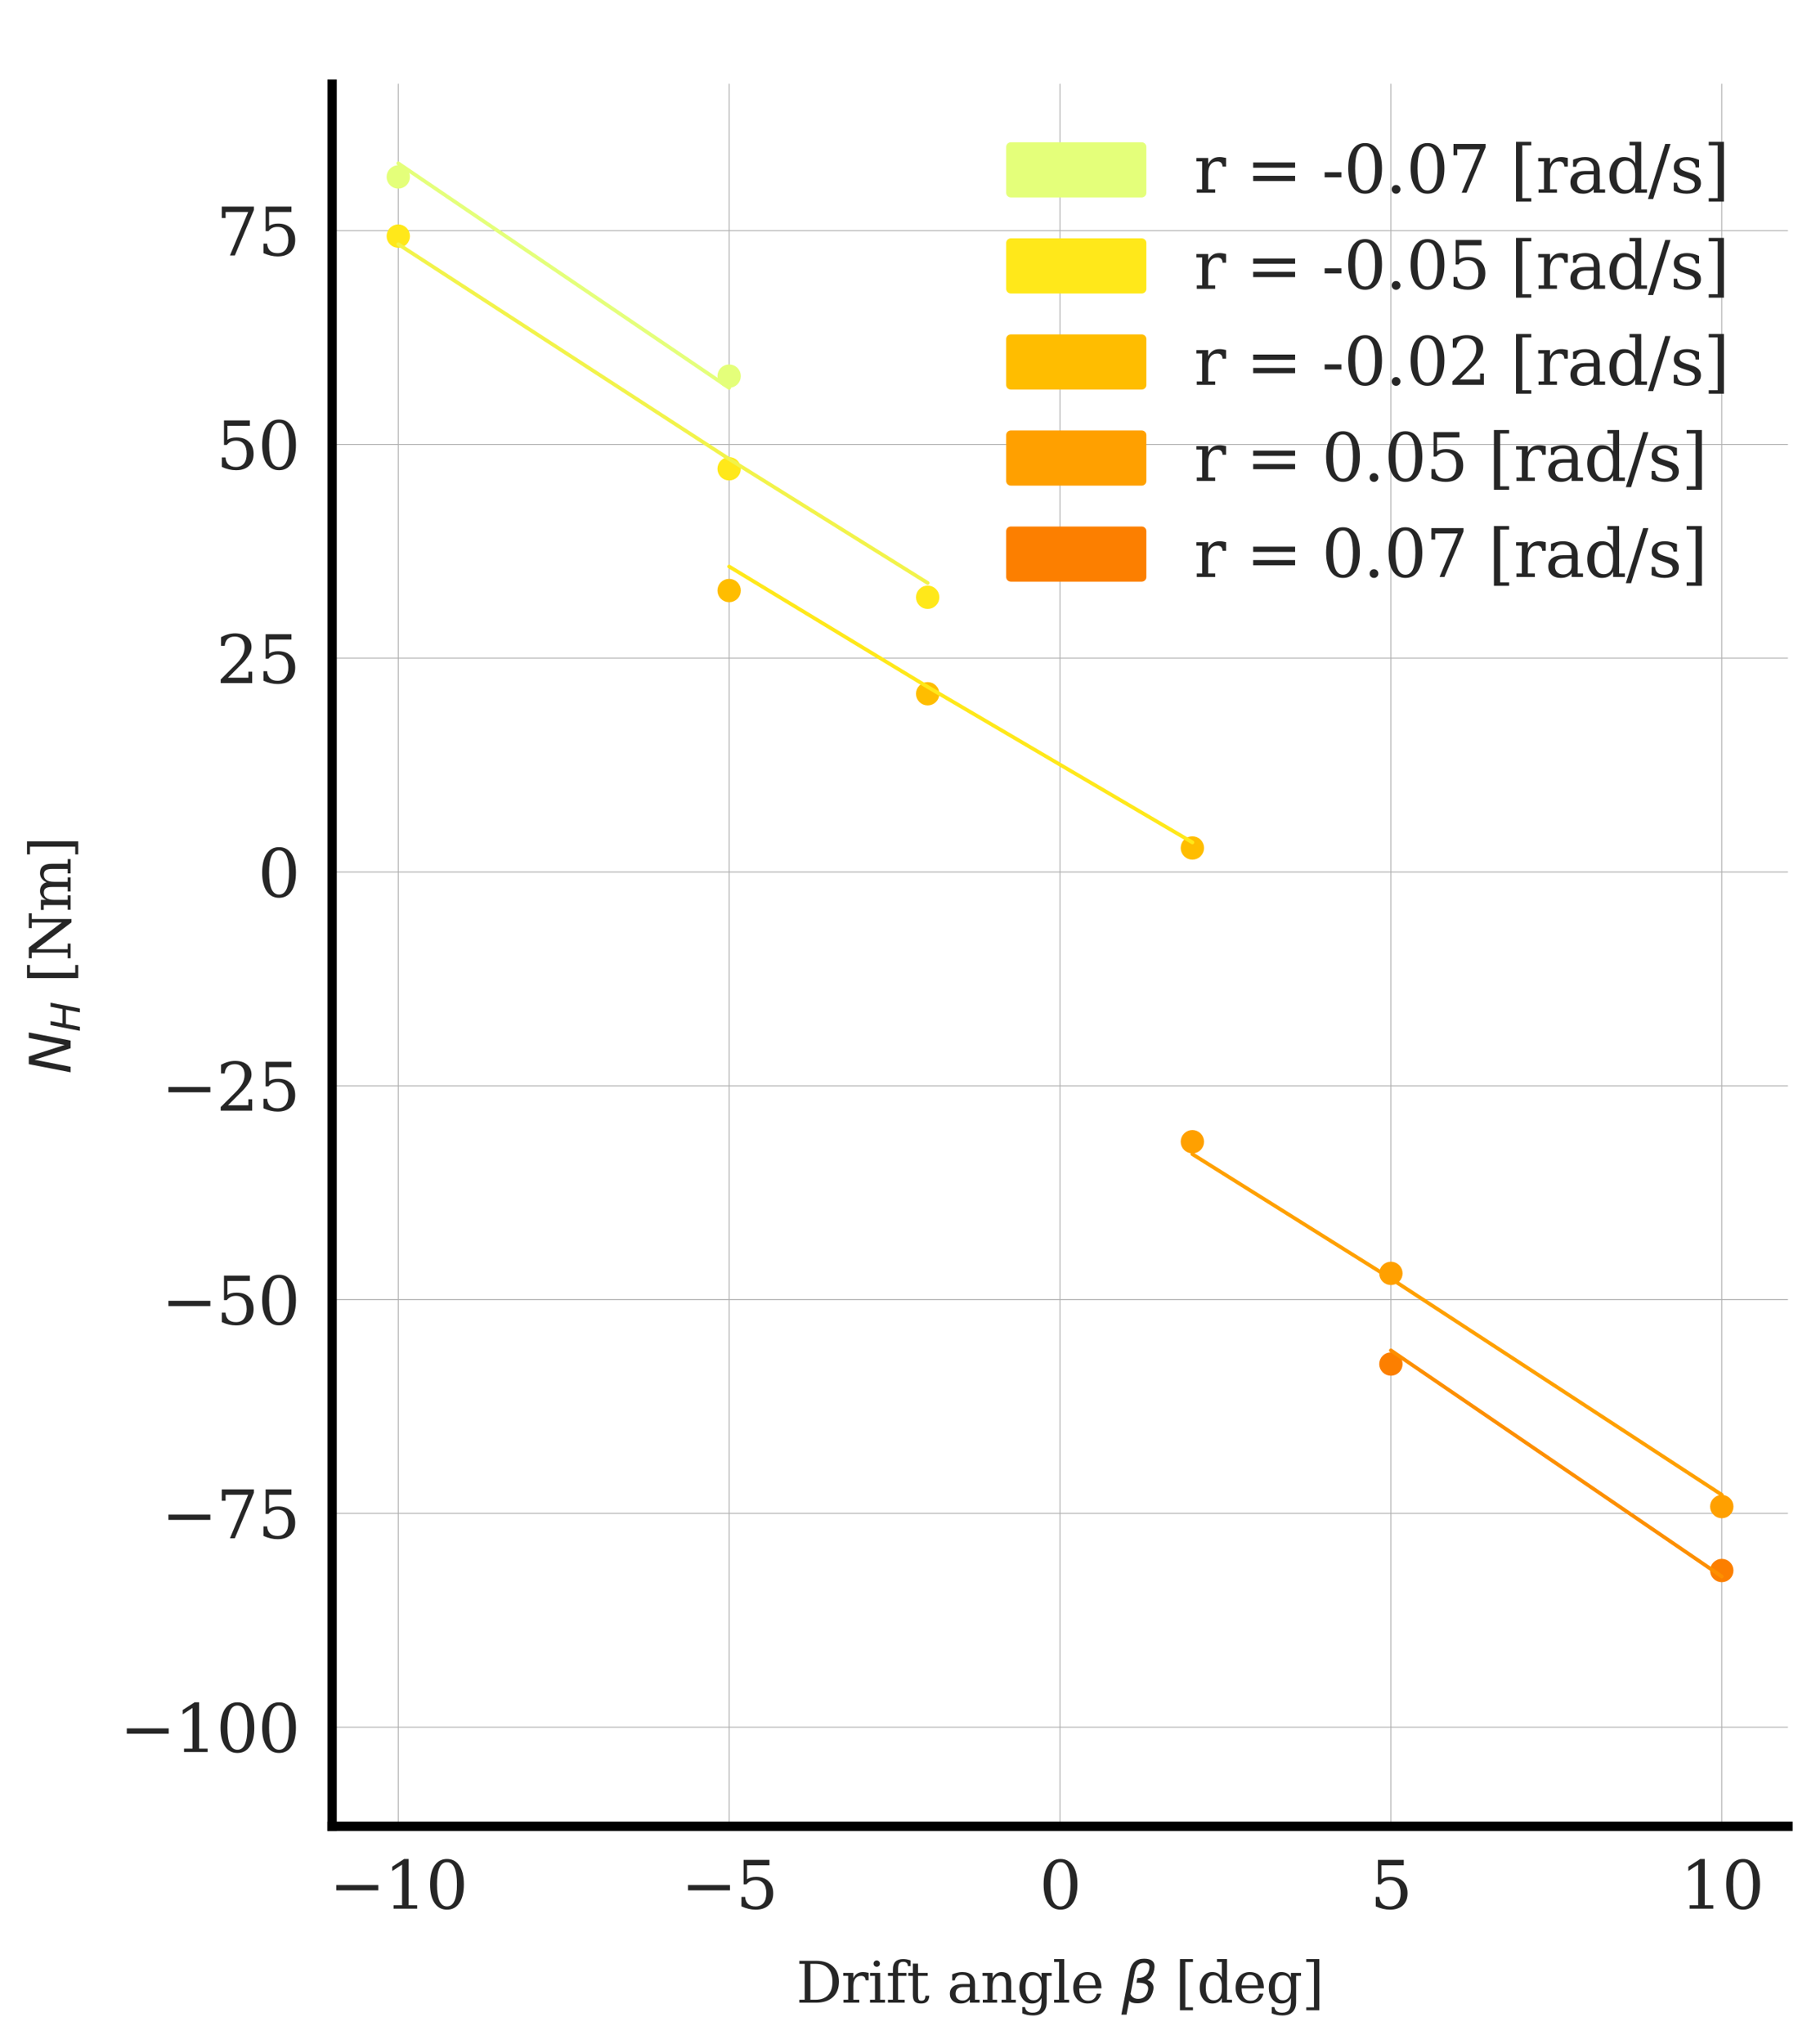 <?xml version="1.0" encoding="utf-8" standalone="no"?>
<!DOCTYPE svg PUBLIC "-//W3C//DTD SVG 1.1//EN"
  "http://www.w3.org/Graphics/SVG/1.1/DTD/svg11.dtd">
<svg xmlns:xlink="http://www.w3.org/1999/xlink" width="194.31pt" height="218.623pt" viewBox="0 0 194.31 218.623" xmlns="http://www.w3.org/2000/svg" version="1.1">
 <defs>
  <style type="text/css">*{stroke-linejoin: round; stroke-linecap: butt}</style>
 </defs>
 <g id="figure_1">
  <g id="patch_1">
   <path d="M 0 218.623 
L 194.31 218.623 
L 194.31 0 
L 0 0 
z
" style="fill: #ffffff"/>
  </g>
  <g id="axes_1">
   <g id="patch_2">
    <path d="M 35.534 195.348 
L 191.309 195.348 
L 191.309 9.001 
L 35.534 9.001 
z
" style="fill: #ffffff"/>
   </g>
   <g id="matplotlib.axis_1">
    <g id="xtick_1">
     <g id="line2d_1">
      <path d="M 42.615 195.348 
L 42.615 9.001 
" clip-path="url(#p4d111d7f60)" style="fill: none; stroke: #b0b0b0; stroke-width: 0.1; stroke-linecap: round"/>
     </g>
     <g id="line2d_2"/>
     <g id="text_1">
      <!-- −10 -->
      <g style="fill: #262626" transform="translate(35.228 204.167) scale(0.07 -0.07)">
       <defs>
        <path id="DejaVuSerif-2212" d="M 678 2259 
L 4684 2259 
L 4684 1753 
L 678 1753 
L 678 2259 
z
" transform="scale(0.016)"/>
        <path id="DejaVuSerif-31" d="M 909 0 
L 909 331 
L 1722 331 
L 1722 4213 
L 781 3603 
L 781 4013 
L 1919 4750 
L 2350 4750 
L 2350 331 
L 3163 331 
L 3163 0 
L 909 0 
z
" transform="scale(0.016)"/>
        <path id="DejaVuSerif-30" d="M 2034 219 
Q 2513 219 2750 744 
Q 2988 1269 2988 2328 
Q 2988 3391 2750 3916 
Q 2513 4441 2034 4441 
Q 1556 4441 1318 3916 
Q 1081 3391 1081 2328 
Q 1081 1269 1318 744 
Q 1556 219 2034 219 
z
M 2034 -91 
Q 1275 -91 848 546 
Q 422 1184 422 2328 
Q 422 3475 848 4112 
Q 1275 4750 2034 4750 
Q 2797 4750 3222 4112 
Q 3647 3475 3647 2328 
Q 3647 1184 3222 546 
Q 2797 -91 2034 -91 
z
" transform="scale(0.016)"/>
       </defs>
       <use xlink:href="#DejaVuSerif-2212"/>
       <use xlink:href="#DejaVuSerif-31" x="83.789"/>
       <use xlink:href="#DejaVuSerif-30" x="147.412"/>
      </g>
     </g>
    </g>
    <g id="xtick_2">
     <g id="line2d_3">
      <path d="M 78.018 195.348 
L 78.018 9.001 
" clip-path="url(#p4d111d7f60)" style="fill: none; stroke: #b0b0b0; stroke-width: 0.1; stroke-linecap: round"/>
     </g>
     <g id="line2d_4"/>
     <g id="text_2">
      <!-- −5 -->
      <g style="fill: #262626" transform="translate(72.859 204.167) scale(0.07 -0.07)">
       <defs>
        <path id="DejaVuSerif-35" d="M 3219 4666 
L 3219 4153 
L 1081 4153 
L 1081 2816 
Q 1244 2928 1461 2984 
Q 1678 3041 1947 3041 
Q 2703 3041 3140 2622 
Q 3578 2203 3578 1478 
Q 3578 738 3136 323 
Q 2694 -91 1894 -91 
Q 1572 -91 1234 -12 
Q 897 66 544 225 
L 544 1131 
L 897 1131 
Q 925 688 1179 453 
Q 1434 219 1894 219 
Q 2388 219 2653 544 
Q 2919 869 2919 1478 
Q 2919 2084 2655 2407 
Q 2391 2731 1894 2731 
Q 1613 2731 1398 2631 
Q 1184 2531 1019 2322 
L 750 2322 
L 750 4666 
L 3219 4666 
z
" transform="scale(0.016)"/>
       </defs>
       <use xlink:href="#DejaVuSerif-2212"/>
       <use xlink:href="#DejaVuSerif-35" x="83.789"/>
      </g>
     </g>
    </g>
    <g id="xtick_3">
     <g id="line2d_5">
      <path d="M 113.422 195.348 
L 113.422 9.001 
" clip-path="url(#p4d111d7f60)" style="fill: none; stroke: #b0b0b0; stroke-width: 0.1; stroke-linecap: round"/>
     </g>
     <g id="line2d_6"/>
     <g id="text_3">
      <!-- 0 -->
      <g style="fill: #262626" transform="translate(111.195 204.167) scale(0.07 -0.07)">
       <use xlink:href="#DejaVuSerif-30"/>
      </g>
     </g>
    </g>
    <g id="xtick_4">
     <g id="line2d_7">
      <path d="M 148.825 195.348 
L 148.825 9.001 
" clip-path="url(#p4d111d7f60)" style="fill: none; stroke: #b0b0b0; stroke-width: 0.1; stroke-linecap: round"/>
     </g>
     <g id="line2d_8"/>
     <g id="text_4">
      <!-- 5 -->
      <g style="fill: #262626" transform="translate(146.598 204.167) scale(0.07 -0.07)">
       <use xlink:href="#DejaVuSerif-35"/>
      </g>
     </g>
    </g>
    <g id="xtick_5">
     <g id="line2d_9">
      <path d="M 184.229 195.348 
L 184.229 9.001 
" clip-path="url(#p4d111d7f60)" style="fill: none; stroke: #b0b0b0; stroke-width: 0.1; stroke-linecap: round"/>
     </g>
     <g id="line2d_10"/>
     <g id="text_5">
      <!-- 10 -->
      <g style="fill: #262626" transform="translate(179.775 204.167) scale(0.07 -0.07)">
       <use xlink:href="#DejaVuSerif-31"/>
       <use xlink:href="#DejaVuSerif-30" x="63.623"/>
      </g>
     </g>
    </g>
    <g id="text_6">
     <!-- Drift angle $\beta$ [deg] -->
     <g style="fill: #262626" transform="translate(85.192 214.243) scale(0.06 -0.06)">
      <defs>
       <path id="DejaVuSerif-44" d="M 1581 331 
L 2163 331 
Q 3072 331 3558 850 
Q 4044 1369 4044 2338 
Q 4044 3306 3559 3818 
Q 3075 4331 2163 4331 
L 1581 4331 
L 1581 331 
z
M 353 0 
L 353 331 
L 947 331 
L 947 4331 
L 353 4331 
L 353 4666 
L 2209 4666 
Q 3416 4666 4089 4050 
Q 4763 3434 4763 2338 
Q 4763 1238 4088 619 
Q 3413 0 2209 0 
L 353 0 
z
" transform="scale(0.016)"/>
       <path id="DejaVuSerif-72" d="M 3059 3328 
L 3059 2497 
L 2728 2497 
Q 2713 2744 2591 2866 
Q 2469 2988 2234 2988 
Q 1809 2988 1582 2694 
Q 1356 2400 1356 1850 
L 1356 331 
L 2022 331 
L 2022 0 
L 263 0 
L 263 331 
L 781 331 
L 781 2994 
L 231 2994 
L 231 3322 
L 1356 3322 
L 1356 2731 
Q 1525 3078 1790 3245 
Q 2056 3413 2438 3413 
Q 2578 3413 2733 3391 
Q 2888 3369 3059 3328 
z
" transform="scale(0.016)"/>
       <path id="DejaVuSerif-69" d="M 622 4353 
Q 622 4497 726 4603 
Q 831 4709 978 4709 
Q 1122 4709 1226 4603 
Q 1331 4497 1331 4353 
Q 1331 4206 1228 4103 
Q 1125 4000 978 4000 
Q 831 4000 726 4103 
Q 622 4206 622 4353 
z
M 1356 331 
L 1900 331 
L 1900 0 
L 231 0 
L 231 331 
L 781 331 
L 781 2988 
L 231 2988 
L 231 3322 
L 1356 3322 
L 1356 331 
z
" transform="scale(0.016)"/>
       <path id="DejaVuSerif-66" d="M 2753 4078 
L 2450 4078 
Q 2447 4313 2317 4434 
Q 2188 4556 1941 4556 
Q 1619 4556 1487 4379 
Q 1356 4203 1356 3750 
L 1356 3322 
L 2284 3322 
L 2284 2988 
L 1356 2988 
L 1356 331 
L 2094 331 
L 2094 0 
L 231 0 
L 231 331 
L 781 331 
L 781 2988 
L 231 2988 
L 231 3322 
L 781 3322 
L 781 3738 
Q 781 4294 1070 4578 
Q 1359 4863 1919 4863 
Q 2128 4863 2337 4825 
Q 2547 4788 2753 4709 
L 2753 4078 
z
" transform="scale(0.016)"/>
       <path id="DejaVuSerif-74" d="M 691 2988 
L 184 2988 
L 184 3322 
L 691 3322 
L 691 4353 
L 1269 4353 
L 1269 3322 
L 2350 3322 
L 2350 2988 
L 1269 2988 
L 1269 878 
Q 1269 456 1350 337 
Q 1431 219 1650 219 
Q 1875 219 1978 351 
Q 2081 484 2088 781 
L 2522 781 
Q 2497 328 2275 118 
Q 2053 -91 1600 -91 
Q 1103 -91 897 129 
Q 691 350 691 878 
L 691 2988 
z
" transform="scale(0.016)"/>
       <path id="DejaVuSerif-20" transform="scale(0.016)"/>
       <path id="DejaVuSerif-61" d="M 2547 1044 
L 2547 1747 
L 1806 1747 
Q 1378 1747 1168 1562 
Q 959 1378 959 997 
Q 959 650 1171 447 
Q 1384 244 1747 244 
Q 2106 244 2326 466 
Q 2547 688 2547 1044 
z
M 3122 2075 
L 3122 331 
L 3634 331 
L 3634 0 
L 2547 0 
L 2547 359 
Q 2356 128 2106 18 
Q 1856 -91 1522 -91 
Q 969 -91 644 203 
Q 319 497 319 997 
Q 319 1513 691 1797 
Q 1063 2081 1741 2081 
L 2547 2081 
L 2547 2309 
Q 2547 2688 2317 2895 
Q 2088 3103 1672 3103 
Q 1328 3103 1125 2947 
Q 922 2791 872 2484 
L 575 2484 
L 575 3156 
Q 875 3284 1158 3348 
Q 1441 3413 1709 3413 
Q 2400 3413 2761 3070 
Q 3122 2728 3122 2075 
z
" transform="scale(0.016)"/>
       <path id="DejaVuSerif-6e" d="M 263 0 
L 263 331 
L 781 331 
L 781 2988 
L 231 2988 
L 231 3322 
L 1356 3322 
L 1356 2731 
Q 1516 3069 1770 3241 
Q 2025 3413 2363 3413 
Q 2913 3413 3172 3097 
Q 3431 2781 3431 2113 
L 3431 331 
L 3944 331 
L 3944 0 
L 2356 0 
L 2356 331 
L 2853 331 
L 2853 1931 
Q 2853 2541 2703 2767 
Q 2553 2994 2175 2994 
Q 1775 2994 1565 2701 
Q 1356 2409 1356 1850 
L 1356 331 
L 1856 331 
L 1856 0 
L 263 0 
z
" transform="scale(0.016)"/>
       <path id="DejaVuSerif-67" d="M 3359 2988 
L 3359 72 
Q 3359 -644 2965 -1033 
Q 2572 -1422 1844 -1422 
Q 1516 -1422 1216 -1362 
Q 916 -1303 641 -1184 
L 641 -488 
L 941 -488 
Q 997 -813 1206 -963 
Q 1416 -1113 1806 -1113 
Q 2313 -1113 2548 -827 
Q 2784 -541 2784 72 
L 2784 519 
Q 2616 206 2355 57 
Q 2094 -91 1709 -91 
Q 1097 -91 708 395 
Q 319 881 319 1663 
Q 319 2444 706 2928 
Q 1094 3413 1709 3413 
Q 2094 3413 2355 3264 
Q 2616 3116 2784 2803 
L 2784 3322 
L 3909 3322 
L 3909 2988 
L 3359 2988 
z
M 2784 1825 
Q 2784 2422 2554 2737 
Q 2325 3053 1888 3053 
Q 1444 3053 1217 2703 
Q 991 2353 991 1663 
Q 991 975 1217 622 
Q 1444 269 1888 269 
Q 2325 269 2554 583 
Q 2784 897 2784 1497 
L 2784 1825 
z
" transform="scale(0.016)"/>
       <path id="DejaVuSerif-6c" d="M 1313 331 
L 1856 331 
L 1856 0 
L 184 0 
L 184 331 
L 738 331 
L 738 4531 
L 184 4531 
L 184 4863 
L 1313 4863 
L 1313 331 
z
" transform="scale(0.016)"/>
       <path id="DejaVuSerif-65" d="M 3469 1600 
L 991 1600 
L 991 1575 
Q 991 903 1244 561 
Q 1497 219 1991 219 
Q 2369 219 2611 417 
Q 2853 616 2950 1006 
L 3413 1006 
Q 3275 459 2904 184 
Q 2534 -91 1931 -91 
Q 1203 -91 761 389 
Q 319 869 319 1663 
Q 319 2450 753 2931 
Q 1188 3413 1894 3413 
Q 2647 3413 3050 2948 
Q 3453 2484 3469 1600 
z
M 2791 1931 
Q 2772 2513 2545 2808 
Q 2319 3103 1894 3103 
Q 1497 3103 1269 2806 
Q 1041 2509 991 1931 
L 2791 1931 
z
" transform="scale(0.016)"/>
       <path id="DejaVuSans-Oblique-3b2" d="M 872 216 
L 572 -1331 
L -6 -1331 
L 928 3478 
Q 1206 4903 2538 4903 
Q 3888 4903 3659 3700 
Q 3503 2844 2894 2531 
Q 3713 2250 3553 1416 
Q 3272 -69 1759 -66 
Q 1097 -63 872 216 
z
M 1019 966 
Q 1259 422 1875 425 
Q 2775 425 2966 1406 
Q 3138 2288 1675 2219 
L 1778 2750 
Q 2909 2731 3106 3750 
Q 3241 4438 2509 4434 
Q 1691 4434 1503 3459 
L 1019 966 
z
" transform="scale(0.016)"/>
       <path id="DejaVuSerif-5b" d="M 550 4863 
L 2003 4863 
L 2003 4531 
L 1147 4531 
L 1147 -513 
L 2003 -513 
L 2003 -844 
L 550 -844 
L 550 4863 
z
" transform="scale(0.016)"/>
       <path id="DejaVuSerif-64" d="M 3359 331 
L 3909 331 
L 3909 0 
L 2784 0 
L 2784 519 
Q 2616 206 2355 57 
Q 2094 -91 1709 -91 
Q 1097 -91 708 395 
Q 319 881 319 1663 
Q 319 2444 706 2928 
Q 1094 3413 1709 3413 
Q 2094 3413 2355 3264 
Q 2616 3116 2784 2803 
L 2784 4531 
L 2241 4531 
L 2241 4863 
L 3359 4863 
L 3359 331 
z
M 2784 1497 
L 2784 1825 
Q 2784 2422 2554 2737 
Q 2325 3053 1888 3053 
Q 1444 3053 1217 2703 
Q 991 2353 991 1663 
Q 991 975 1217 622 
Q 1444 269 1888 269 
Q 2325 269 2554 583 
Q 2784 897 2784 1497 
z
" transform="scale(0.016)"/>
       <path id="DejaVuSerif-5d" d="M 1947 4863 
L 1947 -844 
L 494 -844 
L 494 -513 
L 1350 -513 
L 1350 4531 
L 494 4531 
L 494 4863 
L 1947 4863 
z
" transform="scale(0.016)"/>
      </defs>
      <use xlink:href="#DejaVuSerif-44" transform="translate(0 0.391)"/>
      <use xlink:href="#DejaVuSerif-72" transform="translate(80.176 0.391)"/>
      <use xlink:href="#DejaVuSerif-69" transform="translate(127.979 0.391)"/>
      <use xlink:href="#DejaVuSerif-66" transform="translate(159.961 0.391)"/>
      <use xlink:href="#DejaVuSerif-74" transform="translate(196.973 0.391)"/>
      <use xlink:href="#DejaVuSerif-20" transform="translate(237.158 0.391)"/>
      <use xlink:href="#DejaVuSerif-61" transform="translate(268.945 0.391)"/>
      <use xlink:href="#DejaVuSerif-6e" transform="translate(328.564 0.391)"/>
      <use xlink:href="#DejaVuSerif-67" transform="translate(392.969 0.391)"/>
      <use xlink:href="#DejaVuSerif-6c" transform="translate(456.982 0.391)"/>
      <use xlink:href="#DejaVuSerif-65" transform="translate(488.965 0.391)"/>
      <use xlink:href="#DejaVuSerif-20" transform="translate(548.145 0.391)"/>
      <use xlink:href="#DejaVuSans-Oblique-3b2" transform="translate(579.932 0.391)"/>
      <use xlink:href="#DejaVuSerif-20" transform="translate(643.75 0.391)"/>
      <use xlink:href="#DejaVuSerif-5b" transform="translate(675.537 0.391)"/>
      <use xlink:href="#DejaVuSerif-64" transform="translate(714.551 0.391)"/>
      <use xlink:href="#DejaVuSerif-65" transform="translate(778.564 0.391)"/>
      <use xlink:href="#DejaVuSerif-67" transform="translate(837.744 0.391)"/>
      <use xlink:href="#DejaVuSerif-5d" transform="translate(901.758 0.391)"/>
     </g>
    </g>
   </g>
   <g id="matplotlib.axis_2">
    <g id="ytick_1">
     <g id="line2d_11">
      <path d="M 35.534 184.749 
L 191.309 184.749 
" clip-path="url(#p4d111d7f60)" style="fill: none; stroke: #b0b0b0; stroke-width: 0.1; stroke-linecap: round"/>
     </g>
     <g id="line2d_12"/>
     <g id="text_7">
      <!-- −100 -->
      <g style="fill: #262626" transform="translate(12.807 187.409) scale(0.07 -0.07)">
       <use xlink:href="#DejaVuSerif-2212"/>
       <use xlink:href="#DejaVuSerif-31" x="83.789"/>
       <use xlink:href="#DejaVuSerif-30" x="147.412"/>
       <use xlink:href="#DejaVuSerif-30" x="211.035"/>
      </g>
     </g>
    </g>
    <g id="ytick_2">
     <g id="line2d_13">
      <path d="M 35.534 161.881 
L 191.309 161.881 
" clip-path="url(#p4d111d7f60)" style="fill: none; stroke: #b0b0b0; stroke-width: 0.1; stroke-linecap: round"/>
     </g>
     <g id="line2d_14"/>
     <g id="text_8">
      <!-- −75 -->
      <g style="fill: #262626" transform="translate(17.261 164.54) scale(0.07 -0.07)">
       <defs>
        <path id="DejaVuSerif-37" d="M 3609 4347 
L 1784 0 
L 1319 0 
L 3059 4153 
L 903 4153 
L 903 3578 
L 538 3578 
L 538 4666 
L 3609 4666 
L 3609 4347 
z
" transform="scale(0.016)"/>
       </defs>
       <use xlink:href="#DejaVuSerif-2212"/>
       <use xlink:href="#DejaVuSerif-37" x="83.789"/>
       <use xlink:href="#DejaVuSerif-35" x="147.412"/>
      </g>
     </g>
    </g>
    <g id="ytick_3">
     <g id="line2d_15">
      <path d="M 35.534 139.012 
L 191.309 139.012 
" clip-path="url(#p4d111d7f60)" style="fill: none; stroke: #b0b0b0; stroke-width: 0.1; stroke-linecap: round"/>
     </g>
     <g id="line2d_16"/>
     <g id="text_9">
      <!-- −50 -->
      <g style="fill: #262626" transform="translate(17.261 141.671) scale(0.07 -0.07)">
       <use xlink:href="#DejaVuSerif-2212"/>
       <use xlink:href="#DejaVuSerif-35" x="83.789"/>
       <use xlink:href="#DejaVuSerif-30" x="147.412"/>
      </g>
     </g>
    </g>
    <g id="ytick_4">
     <g id="line2d_17">
      <path d="M 35.534 116.143 
L 191.309 116.143 
" clip-path="url(#p4d111d7f60)" style="fill: none; stroke: #b0b0b0; stroke-width: 0.1; stroke-linecap: round"/>
     </g>
     <g id="line2d_18"/>
     <g id="text_10">
      <!-- −25 -->
      <g style="fill: #262626" transform="translate(17.261 118.802) scale(0.07 -0.07)">
       <defs>
        <path id="DejaVuSerif-32" d="M 819 3553 
L 469 3553 
L 469 4384 
Q 803 4563 1142 4656 
Q 1481 4750 1806 4750 
Q 2534 4750 2956 4397 
Q 3378 4044 3378 3438 
Q 3378 2753 2422 1800 
Q 2347 1728 2309 1691 
L 1131 513 
L 3078 513 
L 3078 1088 
L 3444 1088 
L 3444 0 
L 434 0 
L 434 341 
L 1850 1753 
Q 2319 2222 2519 2614 
Q 2719 3006 2719 3438 
Q 2719 3909 2473 4175 
Q 2228 4441 1797 4441 
Q 1350 4441 1106 4219 
Q 863 3997 819 3553 
z
" transform="scale(0.016)"/>
       </defs>
       <use xlink:href="#DejaVuSerif-2212"/>
       <use xlink:href="#DejaVuSerif-32" x="83.789"/>
       <use xlink:href="#DejaVuSerif-35" x="147.412"/>
      </g>
     </g>
    </g>
    <g id="ytick_5">
     <g id="line2d_19">
      <path d="M 35.534 93.274 
L 191.309 93.274 
" clip-path="url(#p4d111d7f60)" style="fill: none; stroke: #b0b0b0; stroke-width: 0.1; stroke-linecap: round"/>
     </g>
     <g id="line2d_20"/>
     <g id="text_11">
      <!-- 0 -->
      <g style="fill: #262626" transform="translate(27.58 95.934) scale(0.07 -0.07)">
       <use xlink:href="#DejaVuSerif-30"/>
      </g>
     </g>
    </g>
    <g id="ytick_6">
     <g id="line2d_21">
      <path d="M 35.534 70.405 
L 191.309 70.405 
" clip-path="url(#p4d111d7f60)" style="fill: none; stroke: #b0b0b0; stroke-width: 0.1; stroke-linecap: round"/>
     </g>
     <g id="line2d_22"/>
     <g id="text_12">
      <!-- 25 -->
      <g style="fill: #262626" transform="translate(23.127 73.065) scale(0.07 -0.07)">
       <use xlink:href="#DejaVuSerif-32"/>
       <use xlink:href="#DejaVuSerif-35" x="63.623"/>
      </g>
     </g>
    </g>
    <g id="ytick_7">
     <g id="line2d_23">
      <path d="M 35.534 47.537 
L 191.309 47.537 
" clip-path="url(#p4d111d7f60)" style="fill: none; stroke: #b0b0b0; stroke-width: 0.1; stroke-linecap: round"/>
     </g>
     <g id="line2d_24"/>
     <g id="text_13">
      <!-- 50 -->
      <g style="fill: #262626" transform="translate(23.127 50.196) scale(0.07 -0.07)">
       <use xlink:href="#DejaVuSerif-35"/>
       <use xlink:href="#DejaVuSerif-30" x="63.623"/>
      </g>
     </g>
    </g>
    <g id="ytick_8">
     <g id="line2d_25">
      <path d="M 35.534 24.668 
L 191.309 24.668 
" clip-path="url(#p4d111d7f60)" style="fill: none; stroke: #b0b0b0; stroke-width: 0.1; stroke-linecap: round"/>
     </g>
     <g id="line2d_26"/>
     <g id="text_14">
      <!-- 75 -->
      <g style="fill: #262626" transform="translate(23.127 27.327) scale(0.07 -0.07)">
       <use xlink:href="#DejaVuSerif-37"/>
       <use xlink:href="#DejaVuSerif-35" x="63.623"/>
      </g>
     </g>
    </g>
    <g id="text_15">
     <!-- $N_H$ [Nm] -->
     <g style="fill: #262626" transform="translate(7.559 114.864) rotate(-90) scale(0.06 -0.06)">
      <defs>
       <path id="DejaVuSans-Oblique-4e" d="M 1081 4666 
L 1931 4666 
L 3219 666 
L 4000 4666 
L 4616 4666 
L 3706 0 
L 2853 0 
L 1569 4025 
L 788 0 
L 172 0 
L 1081 4666 
z
" transform="scale(0.016)"/>
       <path id="DejaVuSans-Oblique-48" d="M 1081 4666 
L 1716 4666 
L 1344 2753 
L 3634 2753 
L 4006 4666 
L 4641 4666 
L 3731 0 
L 3097 0 
L 3531 2222 
L 1241 2222 
L 806 0 
L 172 0 
L 1081 4666 
z
" transform="scale(0.016)"/>
       <path id="DejaVuSerif-4e" d="M 313 0 
L 313 331 
L 941 331 
L 941 4331 
L 313 4331 
L 313 4666 
L 1509 4666 
L 4306 984 
L 4306 4331 
L 3681 4331 
L 3681 4666 
L 5319 4666 
L 5319 4331 
L 4691 4331 
L 4691 -91 
L 4313 -91 
L 1325 3841 
L 1325 331 
L 1953 331 
L 1953 0 
L 313 0 
z
" transform="scale(0.016)"/>
       <path id="DejaVuSerif-6d" d="M 3316 2675 
Q 3481 3041 3739 3227 
Q 3997 3413 4341 3413 
Q 4863 3413 5119 3089 
Q 5375 2766 5375 2113 
L 5375 331 
L 5894 331 
L 5894 0 
L 4300 0 
L 4300 331 
L 4800 331 
L 4800 2047 
Q 4800 2556 4650 2772 
Q 4500 2988 4153 2988 
Q 3769 2988 3567 2697 
Q 3366 2406 3366 1850 
L 3366 331 
L 3866 331 
L 3866 0 
L 2291 0 
L 2291 331 
L 2791 331 
L 2791 2069 
Q 2791 2566 2641 2777 
Q 2491 2988 2144 2988 
Q 1759 2988 1557 2697 
Q 1356 2406 1356 1850 
L 1356 331 
L 1856 331 
L 1856 0 
L 263 0 
L 263 331 
L 781 331 
L 781 2994 
L 231 2994 
L 231 3322 
L 1356 3322 
L 1356 2731 
Q 1516 3063 1762 3238 
Q 2009 3413 2322 3413 
Q 2709 3413 2968 3220 
Q 3228 3028 3316 2675 
z
" transform="scale(0.016)"/>
      </defs>
      <use xlink:href="#DejaVuSans-Oblique-4e" transform="translate(0 0.016)"/>
      <use xlink:href="#DejaVuSans-Oblique-48" transform="translate(74.805 -16.391) scale(0.7)"/>
      <use xlink:href="#DejaVuSerif-20" transform="translate(130.176 0.016)"/>
      <use xlink:href="#DejaVuSerif-5b" transform="translate(161.963 0.016)"/>
      <use xlink:href="#DejaVuSerif-4e" transform="translate(200.977 0.016)"/>
      <use xlink:href="#DejaVuSerif-6d" transform="translate(288.477 0.016)"/>
      <use xlink:href="#DejaVuSerif-5d" transform="translate(383.301 0.016)"/>
     </g>
    </g>
   </g>
   <g id="line2d_27">
    <defs>
     <path id="mb6ef7f6020" d="M 0 0.75 
C 0.199 0.75 0.39 0.671 0.53 0.53 
C 0.671 0.39 0.75 0.199 0.75 0 
C 0.75 -0.199 0.671 -0.39 0.53 -0.53 
C 0.39 -0.671 0.199 -0.75 0 -0.75 
C -0.199 -0.75 -0.39 -0.671 -0.53 -0.53 
C -0.671 -0.39 -0.75 -0.199 -0.75 0 
C -0.75 0.199 -0.671 0.39 -0.53 0.53 
C -0.39 0.671 -0.199 0.75 0 0.75 
z
" style="stroke: #e4ff7a"/>
    </defs>
    <g clip-path="url(#p4d111d7f60)">
     <use xlink:href="#mb6ef7f6020" x="42.615" y="18.926" style="fill: #e4ff7a; stroke: #e4ff7a"/>
     <use xlink:href="#mb6ef7f6020" x="78.018" y="40.231" style="fill: #e4ff7a; stroke: #e4ff7a"/>
    </g>
   </g>
   <g id="line2d_28">
    <defs>
     <path id="m597e90edea" d="M 0 0.75 
C 0.199 0.75 0.39 0.671 0.53 0.53 
C 0.671 0.39 0.75 0.199 0.75 0 
C 0.75 -0.199 0.671 -0.39 0.53 -0.53 
C 0.39 -0.671 0.199 -0.75 0 -0.75 
C -0.199 -0.75 -0.39 -0.671 -0.53 -0.53 
C -0.671 -0.39 -0.75 -0.199 -0.75 0 
C -0.75 0.199 -0.671 0.39 -0.53 0.53 
C -0.39 0.671 -0.199 0.75 0 0.75 
z
" style="stroke: #ffe81a"/>
    </defs>
    <g clip-path="url(#p4d111d7f60)">
     <use xlink:href="#m597e90edea" x="42.615" y="25.256" style="fill: #ffe81a; stroke: #ffe81a"/>
     <use xlink:href="#m597e90edea" x="78.018" y="50.144" style="fill: #ffe81a; stroke: #ffe81a"/>
     <use xlink:href="#m597e90edea" x="99.26" y="63.887" style="fill: #ffe81a; stroke: #ffe81a"/>
    </g>
   </g>
   <g id="line2d_29">
    <defs>
     <path id="m009e9b8403" d="M 0 0.75 
C 0.199 0.75 0.39 0.671 0.53 0.53 
C 0.671 0.39 0.75 0.199 0.75 0 
C 0.75 -0.199 0.671 -0.39 0.53 -0.53 
C 0.39 -0.671 0.199 -0.75 0 -0.75 
C -0.199 -0.75 -0.39 -0.671 -0.53 -0.53 
C -0.671 -0.39 -0.75 -0.199 -0.75 0 
C -0.75 0.199 -0.671 0.39 -0.53 0.53 
C -0.39 0.671 -0.199 0.75 0 0.75 
z
" style="stroke: #ffbd00"/>
    </defs>
    <g clip-path="url(#p4d111d7f60)">
     <use xlink:href="#m009e9b8403" x="78.018" y="63.167" style="fill: #ffbd00; stroke: #ffbd00"/>
     <use xlink:href="#m009e9b8403" x="99.26" y="74.209" style="fill: #ffbd00; stroke: #ffbd00"/>
     <use xlink:href="#m009e9b8403" x="127.583" y="90.704" style="fill: #ffbd00; stroke: #ffbd00"/>
    </g>
   </g>
   <g id="line2d_30">
    <defs>
     <path id="mc0b88ca59b" d="M 0 0.75 
C 0.199 0.75 0.39 0.671 0.53 0.53 
C 0.671 0.39 0.75 0.199 0.75 0 
C 0.75 -0.199 0.671 -0.39 0.53 -0.53 
C 0.39 -0.671 0.199 -0.75 0 -0.75 
C -0.199 -0.75 -0.39 -0.671 -0.53 -0.53 
C -0.671 -0.39 -0.75 -0.199 -0.75 0 
C -0.75 0.199 -0.671 0.39 -0.53 0.53 
C -0.39 0.671 -0.199 0.75 0 0.75 
z
" style="stroke: #ffa000"/>
    </defs>
    <g clip-path="url(#p4d111d7f60)">
     <use xlink:href="#mc0b88ca59b" x="127.583" y="122.124" style="fill: #ffa000; stroke: #ffa000"/>
     <use xlink:href="#mc0b88ca59b" x="148.825" y="136.208" style="fill: #ffa000; stroke: #ffa000"/>
     <use xlink:href="#mc0b88ca59b" x="184.229" y="161.151" style="fill: #ffa000; stroke: #ffa000"/>
    </g>
   </g>
   <g id="line2d_31">
    <defs>
     <path id="m3612d1c7ab" d="M 0 0.75 
C 0.199 0.75 0.39 0.671 0.53 0.53 
C 0.671 0.39 0.75 0.199 0.75 0 
C 0.75 -0.199 0.671 -0.39 0.53 -0.53 
C 0.39 -0.671 0.199 -0.75 0 -0.75 
C -0.199 -0.75 -0.39 -0.671 -0.53 -0.53 
C -0.671 -0.39 -0.75 -0.199 -0.75 0 
C -0.75 0.199 -0.671 0.39 -0.53 0.53 
C -0.39 0.671 -0.199 0.75 0 0.75 
z
" style="stroke: #fc7f00"/>
    </defs>
    <g clip-path="url(#p4d111d7f60)">
     <use xlink:href="#m3612d1c7ab" x="148.825" y="145.905" style="fill: #fc7f00; stroke: #fc7f00"/>
     <use xlink:href="#m3612d1c7ab" x="184.229" y="167.992" style="fill: #fc7f00; stroke: #fc7f00"/>
    </g>
   </g>
   <g id="line2d_32">
    <path d="M 42.615 17.471 
L 78.018 41.492 
" clip-path="url(#p4d111d7f60)" style="fill: none; stroke: #e4ff7a; stroke-width: 0.4; stroke-linecap: round"/>
   </g>
   <g id="line2d_33">
    <path d="M 42.615 26.122 
L 78.018 49.102 
L 99.26 62.357 
" clip-path="url(#p4d111d7f60)" style="fill: none; stroke: #f2f34a; stroke-width: 0.4; stroke-linecap: round"/>
   </g>
   <g id="line2d_34">
    <path d="M 78.018 60.601 
L 99.26 73.476 
L 127.583 90.106 
" clip-path="url(#p4d111d7f60)" style="fill: none; stroke: #ffe81a; stroke-width: 0.4; stroke-linecap: round"/>
   </g>
   <g id="line2d_35">
    <path d="M 42.615 39.389 
" clip-path="url(#p4d111d7f60)" style="fill: none; stroke: #ffd20d; stroke-width: 0.4; stroke-linecap: round"/>
   </g>
   <g id="line2d_36">
    <path d="M 184.229 146.479 
" clip-path="url(#p4d111d7f60)" style="fill: none; stroke: #ffbd00; stroke-width: 0.4; stroke-linecap: round"/>
   </g>
   <g id="line2d_37">
    <path d="M 78.018 84.064 
" clip-path="url(#p4d111d7f60)" style="fill: none; stroke: #ffae00; stroke-width: 0.4; stroke-linecap: round"/>
   </g>
   <g id="line2d_38">
    <path d="M 127.583 123.453 
L 148.825 136.768 
L 184.229 159.893 
" clip-path="url(#p4d111d7f60)" style="fill: none; stroke: #ffa000; stroke-width: 0.4; stroke-linecap: round"/>
   </g>
   <g id="line2d_39">
    <path d="M 148.825 144.445 
L 184.229 168.633 
" clip-path="url(#p4d111d7f60)" style="fill: none; stroke: #fd8f00; stroke-width: 0.4; stroke-linecap: round"/>
   </g>
   <g id="line2d_40">
    <path d="M 184.229 186.878 
" clip-path="url(#p4d111d7f60)" style="fill: none; stroke: #fc7f00; stroke-width: 0.4; stroke-linecap: round"/>
   </g>
   <g id="patch_3">
    <path d="M 35.534 195.348 
L 35.534 9.001 
" style="fill: none; stroke: #000000; stroke-linejoin: miter; stroke-linecap: square"/>
   </g>
   <g id="patch_4">
    <path d="M 35.534 195.348 
L 191.309 195.348 
" style="fill: none; stroke: #000000; stroke-linejoin: miter; stroke-linecap: square"/>
   </g>
   <g id="legend_1">
    <g id="patch_5">
     <path d="M 108.159 20.62 
L 122.159 20.62 
L 122.159 15.72 
L 108.159 15.72 
z
" style="fill: #e4ff7a; stroke: #e4ff7a; stroke-linejoin: miter"/>
    </g>
    <g id="text_16">
     <!-- r = -0.07 [rad/s] -->
     <g style="fill: #262626" transform="translate(127.759 20.62) scale(0.07 -0.07)">
      <defs>
       <path id="DejaVuSerif-3d" d="M 678 2894 
L 4684 2894 
L 4684 2394 
L 678 2394 
L 678 2894 
z
M 678 1619 
L 4684 1619 
L 4684 1119 
L 678 1119 
L 678 1619 
z
" transform="scale(0.016)"/>
       <path id="DejaVuSerif-2d" d="M 281 1959 
L 1881 1959 
L 1881 1472 
L 281 1472 
L 281 1959 
z
" transform="scale(0.016)"/>
       <path id="DejaVuSerif-2e" d="M 603 325 
Q 603 500 722 622 
Q 841 744 1019 744 
Q 1191 744 1312 622 
Q 1434 500 1434 325 
Q 1434 153 1312 31 
Q 1191 -91 1019 -91 
Q 841 -91 722 29 
Q 603 150 603 325 
z
" transform="scale(0.016)"/>
       <path id="DejaVuSerif-2f" d="M 1656 4666 
L 2156 4666 
L 500 -594 
L 0 -594 
L 1656 4666 
z
" transform="scale(0.016)"/>
       <path id="DejaVuSerif-73" d="M 359 184 
L 359 959 
L 691 959 
Q 703 588 923 403 
Q 1144 219 1575 219 
Q 1963 219 2166 364 
Q 2369 509 2369 788 
Q 2369 1006 2220 1140 
Q 2072 1275 1594 1428 
L 1178 1569 
Q 750 1706 558 1912 
Q 366 2119 366 2438 
Q 366 2894 700 3153 
Q 1034 3413 1625 3413 
Q 1888 3413 2178 3344 
Q 2469 3275 2778 3144 
L 2778 2419 
L 2447 2419 
Q 2434 2741 2221 2922 
Q 2009 3103 1644 3103 
Q 1281 3103 1095 2975 
Q 909 2847 909 2591 
Q 909 2381 1050 2254 
Q 1191 2128 1613 1997 
L 2069 1856 
Q 2541 1709 2748 1489 
Q 2956 1269 2956 922 
Q 2956 450 2595 179 
Q 2234 -91 1600 -91 
Q 1278 -91 972 -22 
Q 666 47 359 184 
z
" transform="scale(0.016)"/>
      </defs>
      <use xlink:href="#DejaVuSerif-72"/>
      <use xlink:href="#DejaVuSerif-20" x="47.803"/>
      <use xlink:href="#DejaVuSerif-3d" x="79.59"/>
      <use xlink:href="#DejaVuSerif-20" x="163.379"/>
      <use xlink:href="#DejaVuSerif-2d" x="195.166"/>
      <use xlink:href="#DejaVuSerif-30" x="228.955"/>
      <use xlink:href="#DejaVuSerif-2e" x="292.578"/>
      <use xlink:href="#DejaVuSerif-30" x="324.365"/>
      <use xlink:href="#DejaVuSerif-37" x="387.988"/>
      <use xlink:href="#DejaVuSerif-20" x="451.611"/>
      <use xlink:href="#DejaVuSerif-5b" x="483.398"/>
      <use xlink:href="#DejaVuSerif-72" x="522.412"/>
      <use xlink:href="#DejaVuSerif-61" x="570.215"/>
      <use xlink:href="#DejaVuSerif-64" x="629.834"/>
      <use xlink:href="#DejaVuSerif-2f" x="693.848"/>
      <use xlink:href="#DejaVuSerif-73" x="727.539"/>
      <use xlink:href="#DejaVuSerif-5d" x="778.857"/>
     </g>
    </g>
    <g id="patch_6">
     <path d="M 108.159 30.894 
L 122.159 30.894 
L 122.159 25.994 
L 108.159 25.994 
z
" style="fill: #ffe81a; stroke: #ffe81a; stroke-linejoin: miter"/>
    </g>
    <g id="text_17">
     <!-- r = -0.05 [rad/s] -->
     <g style="fill: #262626" transform="translate(127.759 30.894) scale(0.07 -0.07)">
      <use xlink:href="#DejaVuSerif-72"/>
      <use xlink:href="#DejaVuSerif-20" x="47.803"/>
      <use xlink:href="#DejaVuSerif-3d" x="79.59"/>
      <use xlink:href="#DejaVuSerif-20" x="163.379"/>
      <use xlink:href="#DejaVuSerif-2d" x="195.166"/>
      <use xlink:href="#DejaVuSerif-30" x="228.955"/>
      <use xlink:href="#DejaVuSerif-2e" x="292.578"/>
      <use xlink:href="#DejaVuSerif-30" x="324.365"/>
      <use xlink:href="#DejaVuSerif-35" x="387.988"/>
      <use xlink:href="#DejaVuSerif-20" x="451.611"/>
      <use xlink:href="#DejaVuSerif-5b" x="483.398"/>
      <use xlink:href="#DejaVuSerif-72" x="522.412"/>
      <use xlink:href="#DejaVuSerif-61" x="570.215"/>
      <use xlink:href="#DejaVuSerif-64" x="629.834"/>
      <use xlink:href="#DejaVuSerif-2f" x="693.848"/>
      <use xlink:href="#DejaVuSerif-73" x="727.539"/>
      <use xlink:href="#DejaVuSerif-5d" x="778.857"/>
     </g>
    </g>
    <g id="patch_7">
     <path d="M 108.159 41.169 
L 122.159 41.169 
L 122.159 36.269 
L 108.159 36.269 
z
" style="fill: #ffbd00; stroke: #ffbd00; stroke-linejoin: miter"/>
    </g>
    <g id="text_18">
     <!-- r = -0.02 [rad/s] -->
     <g style="fill: #262626" transform="translate(127.759 41.169) scale(0.07 -0.07)">
      <use xlink:href="#DejaVuSerif-72"/>
      <use xlink:href="#DejaVuSerif-20" x="47.803"/>
      <use xlink:href="#DejaVuSerif-3d" x="79.59"/>
      <use xlink:href="#DejaVuSerif-20" x="163.379"/>
      <use xlink:href="#DejaVuSerif-2d" x="195.166"/>
      <use xlink:href="#DejaVuSerif-30" x="228.955"/>
      <use xlink:href="#DejaVuSerif-2e" x="292.578"/>
      <use xlink:href="#DejaVuSerif-30" x="324.365"/>
      <use xlink:href="#DejaVuSerif-32" x="387.988"/>
      <use xlink:href="#DejaVuSerif-20" x="451.611"/>
      <use xlink:href="#DejaVuSerif-5b" x="483.398"/>
      <use xlink:href="#DejaVuSerif-72" x="522.412"/>
      <use xlink:href="#DejaVuSerif-61" x="570.215"/>
      <use xlink:href="#DejaVuSerif-64" x="629.834"/>
      <use xlink:href="#DejaVuSerif-2f" x="693.848"/>
      <use xlink:href="#DejaVuSerif-73" x="727.539"/>
      <use xlink:href="#DejaVuSerif-5d" x="778.857"/>
     </g>
    </g>
    <g id="patch_8">
     <path d="M 108.159 51.444 
L 122.159 51.444 
L 122.159 46.544 
L 108.159 46.544 
z
" style="fill: #ffa000; stroke: #ffa000; stroke-linejoin: miter"/>
    </g>
    <g id="text_19">
     <!-- r = 0.05 [rad/s] -->
     <g style="fill: #262626" transform="translate(127.759 51.444) scale(0.07 -0.07)">
      <use xlink:href="#DejaVuSerif-72"/>
      <use xlink:href="#DejaVuSerif-20" x="47.803"/>
      <use xlink:href="#DejaVuSerif-3d" x="79.59"/>
      <use xlink:href="#DejaVuSerif-20" x="163.379"/>
      <use xlink:href="#DejaVuSerif-30" x="195.166"/>
      <use xlink:href="#DejaVuSerif-2e" x="258.789"/>
      <use xlink:href="#DejaVuSerif-30" x="290.576"/>
      <use xlink:href="#DejaVuSerif-35" x="354.199"/>
      <use xlink:href="#DejaVuSerif-20" x="417.822"/>
      <use xlink:href="#DejaVuSerif-5b" x="449.609"/>
      <use xlink:href="#DejaVuSerif-72" x="488.623"/>
      <use xlink:href="#DejaVuSerif-61" x="536.426"/>
      <use xlink:href="#DejaVuSerif-64" x="596.045"/>
      <use xlink:href="#DejaVuSerif-2f" x="660.059"/>
      <use xlink:href="#DejaVuSerif-73" x="693.75"/>
      <use xlink:href="#DejaVuSerif-5d" x="745.068"/>
     </g>
    </g>
    <g id="patch_9">
     <path d="M 108.159 61.718 
L 122.159 61.718 
L 122.159 56.818 
L 108.159 56.818 
z
" style="fill: #fc7f00; stroke: #fc7f00; stroke-linejoin: miter"/>
    </g>
    <g id="text_20">
     <!-- r = 0.07 [rad/s] -->
     <g style="fill: #262626" transform="translate(127.759 61.718) scale(0.07 -0.07)">
      <use xlink:href="#DejaVuSerif-72"/>
      <use xlink:href="#DejaVuSerif-20" x="47.803"/>
      <use xlink:href="#DejaVuSerif-3d" x="79.59"/>
      <use xlink:href="#DejaVuSerif-20" x="163.379"/>
      <use xlink:href="#DejaVuSerif-30" x="195.166"/>
      <use xlink:href="#DejaVuSerif-2e" x="258.789"/>
      <use xlink:href="#DejaVuSerif-30" x="290.576"/>
      <use xlink:href="#DejaVuSerif-37" x="354.199"/>
      <use xlink:href="#DejaVuSerif-20" x="417.822"/>
      <use xlink:href="#DejaVuSerif-5b" x="449.609"/>
      <use xlink:href="#DejaVuSerif-72" x="488.623"/>
      <use xlink:href="#DejaVuSerif-61" x="536.426"/>
      <use xlink:href="#DejaVuSerif-64" x="596.045"/>
      <use xlink:href="#DejaVuSerif-2f" x="660.059"/>
      <use xlink:href="#DejaVuSerif-73" x="693.75"/>
      <use xlink:href="#DejaVuSerif-5d" x="745.068"/>
     </g>
    </g>
   </g>
  </g>
 </g>
 <defs>
  <clipPath id="p4d111d7f60">
   <rect x="35.534" y="9.001" width="155.775" height="186.347"/>
  </clipPath>
 </defs>
</svg>

